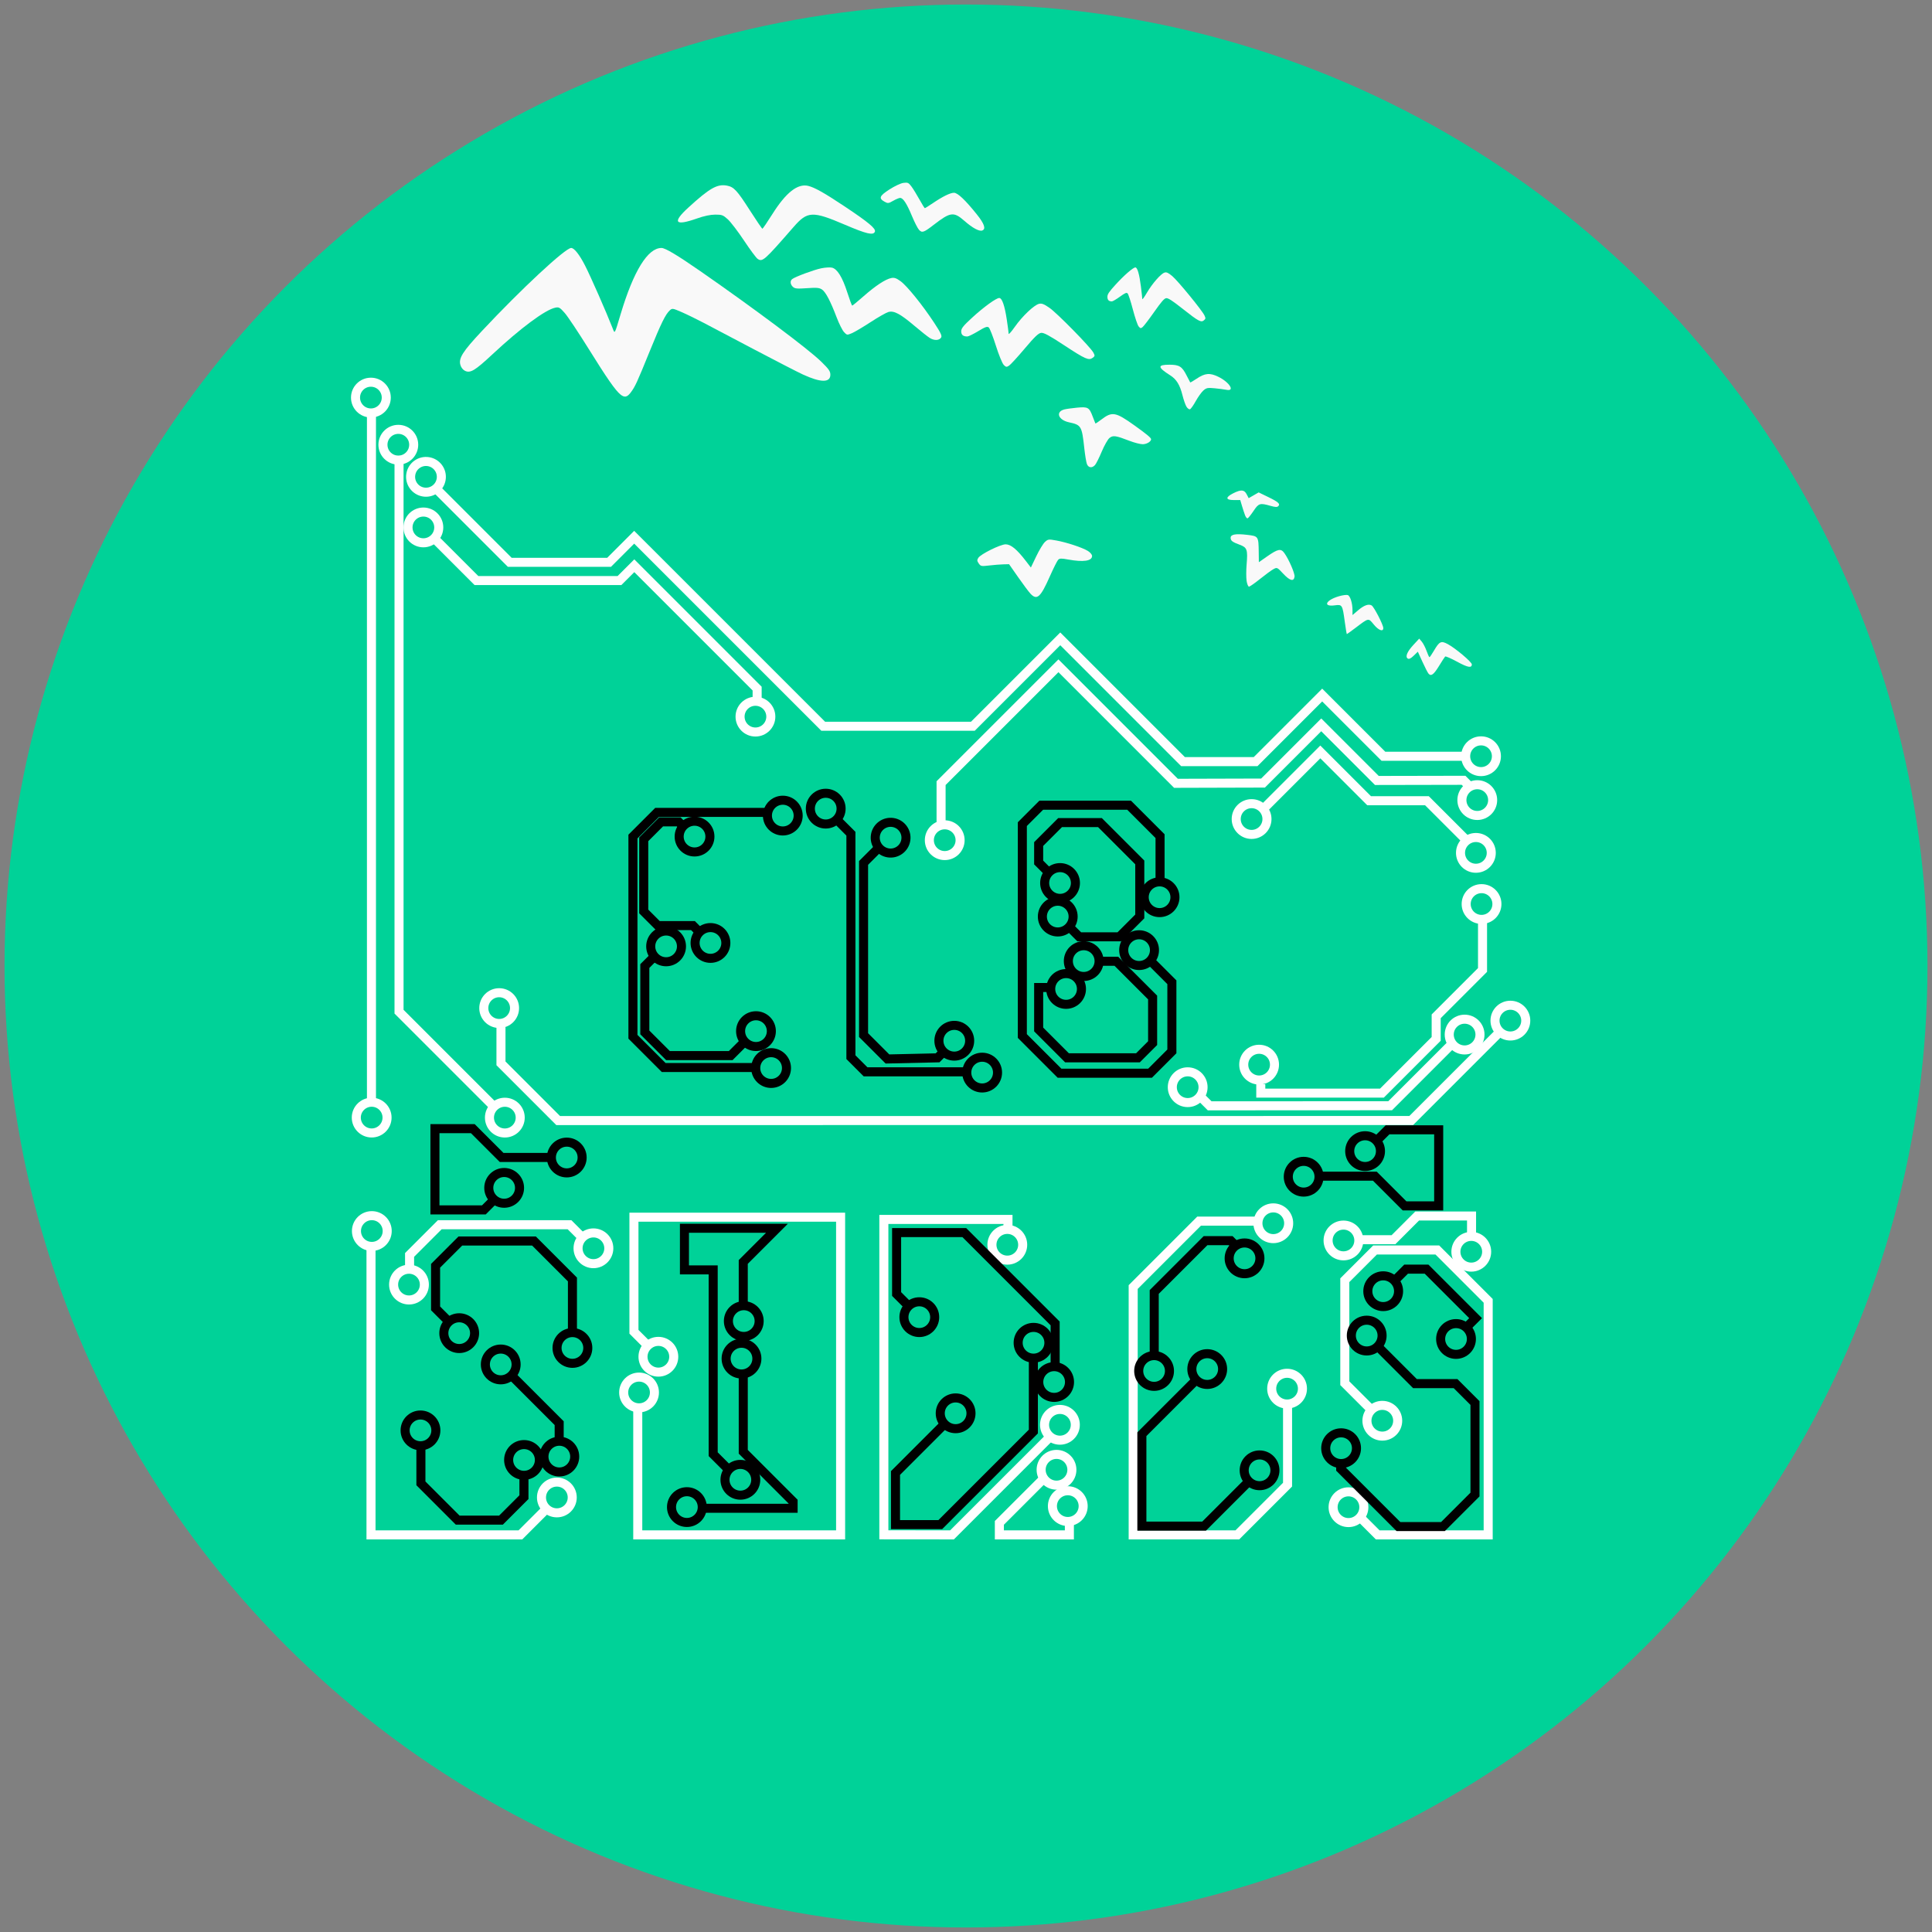 <?xml version="1.0" encoding="UTF-8"?>
<svg xmlns="http://www.w3.org/2000/svg" viewBox="0 0 2136 2136">
  <rect x="0" y="0" width="2136" height="2136" fill="#808080" stroke="none"/>
  <defs>
    <style>
      .cls-1, .cls-2 {
        stroke-miterlimit: 13.33;
      }

      .cls-1, .cls-2, .cls-3, .cls-4 {
        fill: none;
        stroke-width: 10px;
      }

      .cls-1, .cls-3 {
        stroke: #000;
      }

      .cls-2, .cls-4 {
        stroke: #fff;
      }

      .cls-3, .cls-4 {
        stroke-linecap: round;
        stroke-linejoin: round;
      }

      .cls-5 {
        fill: #00d298;
      }

      .cls-6 {
        fill: #f9f9f9;
      }
    </style>
  </defs>
  <g id="disk">
    <circle id="path187" class="cls-5" cx="1068" cy="1068" r="1063"/>
  </g>
  <g id="lines">
    <g>
      <path id="path229" class="cls-2" d="M553.87,1135.56v40.08l63.24,63.24,943.13-.05,98.52-98.52"/>
      <circle id="path252-1-6-849-73" class="cls-4" cx="1669.86" cy="1128.39" r="17"/>
      <circle id="path252-1-6-849-53" class="cls-4" cx="551.88" cy="1114.54" r="17"/>
    </g>
    <g>
      <path id="path223" class="cls-2" d="M1619.92,836.1h-90.45l-67.67-67.67-73.6,73.6h-80.27l-135.72-135.72-96.63,96.63h-165.44l-208.99-208.98-27.73,27.73h-109.83l-81.89-81.89"/>
      <circle id="path252-1-6-849-6" class="cls-4" cx="470.94" cy="527.15" r="17" transform="translate(-124.84 907.58) rotate(-80.78)"/>
      <circle id="path252-1-6-849-24" class="cls-4" cx="1637.42" cy="836.09" r="17"/>
    </g>
    <g>
      <path id="path224" class="cls-2" d="M480.75,595.85l46,46h158.16l16.36-16.36,135.81,135.81v17.63"/>
      <circle id="path252-1-6-849-5" class="cls-4" cx="835.21" cy="792.31" r="17"/>
      <circle id="path252-1-6-849-0" class="cls-4" cx="468.09" cy="583.12" r="17"/>
    </g>
    <g>
      <path id="path225" class="cls-2" d="M1040.45,915.11v-49.27l129.75-129.75,129.93,129.93,96.27-.27,64.36-64.36,61.49,61.49,95.83-.19,6.76,6.77"/>
      <circle id="path252-1-6-849-4" class="cls-4" cx="1633.26" cy="884.58" r="17"/>
      <circle id="path252-1-6-849-00" class="cls-4" cx="1044.48" cy="928.91" r="17"/>
    </g>
    <g>
      <path id="path226" class="cls-2" d="M1622.45,930.12l-44.86-44.86h-63.94l-53.93-53.93-64.15,64.15"/>
      <circle id="path252-1-6-849-03" class="cls-4" cx="1631.73" cy="942.93" r="17"/>
      <circle id="path252-1-6-849-69" class="cls-4" cx="1383.75" cy="905.53" r="17"/>
    </g>
    <g>
      <path id="path227" class="cls-2" d="M410.68,1216.43V455.06"/>
      <circle id="path252-1-6-849" class="cls-4" cx="410.92" cy="1235.6" r="17"/>
      <circle id="path252-1-6-849-2" class="cls-4" cx="410.06" cy="439.57" r="17"/>
    </g>
    <g>
      <path id="path228" class="cls-2" d="M441.17,504.05v614.47l105.93,105.93"/>
      <circle id="path252-1-6-849-8" class="cls-4" cx="558.14" cy="1235.63" r="17"/>
      <circle id="path252-1-6-849-7" class="cls-4" cx="440.38" cy="491.69" r="17"/>
    </g>
    <g>
      <path id="path234" class="cls-2" d="M1154.51,1634.05l-49.63,49.63v13.28h77.41v-16.07"/>
      <circle id="path252-1-6-849-50" class="cls-4" cx="1180.54" cy="1665.15" r="17"/>
      <circle id="path252-1-6-849-10" class="cls-4" cx="1168.07" cy="1624.97" r="17"/>
    </g>
    <g>
      <path id="path221" class="cls-2" d="M1605.7,1153.71l-68.79,68.79-199.51.1-12.07-12.07"/>
      <circle id="path252-1-6-849-52" class="cls-4" cx="1313.09" cy="1202" r="17"/>
      <circle id="path252-1-6-849-04" class="cls-4" cx="1619.26" cy="1143.81" r="17"/>
    </g>
    <g>
      <path id="path222" class="cls-2" d="M1393.91,1198.65v9.89h133.96l59.96-59.96v-24.95l51.24-51.24v-57.47"/>
      <circle id="path252-1-6-849-40" class="cls-4" cx="1392.06" cy="1177.06" r="17"/>
      <circle id="path252-1-6-849-1" class="cls-4" cx="1637.98" cy="999.48" r="17"/>
    </g>
    <g>
      <path id="path236" class="cls-2" d="M1500.97,1370.61h39.63l26.21-26.21h60.12v21.79"/>
      <circle id="path252-1-6-849-78" class="cls-4" cx="1485.32" cy="1371.45" r="17"/>
      <circle id="path252-1-6-849-3" class="cls-4" cx="1626.63" cy="1383.92" r="17"/>
    </g>
    <g>
      <path id="path237" class="cls-2" d="M1501.69,1675.46l21.5,21.5h122.13v-258.76l-56.25-56.25h-68.83l-33.44,33.44v113.9l28.58,28.58"/>
      <circle id="path252-1-6-849-06" class="cls-4" cx="1490.86" cy="1666.35" r="17"/>
      <circle id="path252-1-6-849-66" class="cls-4" cx="1528.27" cy="1570.76" r="17"/>
    </g>
    <g>
      <path id="path235" class="cls-2" d="M1392.79,1350.08h-67.09l-72.86,72.86v274.02h115.13l55.54-55.54v-85.79"/>
      <circle id="path252-1-6-849-11" class="cls-4" cx="1422.98" cy="1535.29" r="17"/>
      <circle id="path252-1-6-849-008" class="cls-4" cx="1407.74" cy="1352.42" r="17"/>
    </g>
    <g>
      <path id="path233" class="cls-2" d="M1114.42,1356.64v-8.46h-137.24v348.7l75.34.07,109.01-109.01"/>
      <circle id="path252-1-6-849-75" class="cls-4" cx="1171.85" cy="1575.25" r="17"/>
      <circle id="path252-1-6-849-54" class="cls-4" cx="1113.67" cy="1376.2" r="17"/>
    </g>
    <g>
      <path id="path232" class="cls-2" d="M717.52,1489.03l-16.64-16.64v-126.68h228.49v351.25h-224.27v-141.16"/>
      <circle id="path252-1-6-849-506" class="cls-4" cx="706.53" cy="1539.5" r="17"/>
      <circle id="path252-1-6-849-19" class="cls-4" cx="727.89" cy="1500.01" r="17"/>
    </g>
    <g>
      <g>
        <path id="path231" class="cls-2" d="M452.82,1406.81v-19.36l33.41-33.41h143.43l16.78,16.78"/>
        <circle id="path252-1-6-849-666" class="cls-4" cx="452.17" cy="1420.24" r="17"/>
        <circle id="path252-1-6-849-108" class="cls-4" cx="656.09" cy="1380.1" r="17"/>
      </g>
      <g>
        <path id="path230" class="cls-2" d="M410.18,1376.9v320.06h165.16l30.11-30.11"/>
        <circle id="path252-1-6-849-84" class="cls-4" cx="615.66" cy="1655.57" r="17"/>
        <circle id="path252-1-6-849-47" class="cls-4" cx="411.09" cy="1361.02" r="17"/>
      </g>
    </g>
  </g>
  <g id="text">
    <g id="scroll_right" data-name="scroll right">
      <path id="path310" class="cls-1" d="M1456.06,1300.37h63.99l32.82,32.82h37.72v-84.09h-56.54l-13.45,13.45"/>
      <circle id="path252-1-6-58" class="cls-3" cx="1441.31" cy="1300.97" r="17"/>
      <circle id="path252-1-6-25" class="cls-3" cx="1509.23" cy="1272.67" r="17"/>
    </g>
    <g id="scroll_left" data-name="scroll left">
      <path id="path309" class="cls-1" d="M547.57,1325.04l-12.61,12.61h-54.09v-89.82h41.87l31.83,31.83h57.74"/>
      <circle id="path252-1-6-25-1" class="cls-3" cx="557.39" cy="1313.3" r="17"/>
      <circle id="path252-1-6-25-5" class="cls-3" cx="626.6" cy="1279.74" r="17"/>
    </g>
    <g>
      <g>
        <path id="path321" class="cls-1" d="M1522.37,1487.72l42,42h44.91l21.45,21.45v101.17l-35.42,35.42h-49.2l-63.83-63.83v-8.76"/>
        <circle id="path252-1-6-90" class="cls-3" cx="1482.71" cy="1601.12" r="17"/>
        <circle id="path252-1-6-30" class="cls-3" cx="1511.02" cy="1476.6" r="17"/>
      </g>
      <g>
        <path id="path320" class="cls-1" d="M1539.24,1418.48l15.32-15.32h22.64l54.18,54.18-12.73,12.73"/>
        <circle id="path252-1-6-01" class="cls-3" cx="1609.76" cy="1480.37" r="17"/>
        <circle id="path252-1-6-09" class="cls-3" cx="1529.25" cy="1427.54" r="17"/>
      </g>
    </g>
    <g>
      <g>
        <path id="path318" class="cls-1" d="M1276.1,1500.89v-72.51l56.72-56.72h27.86l7.81,7.81"/>
        <circle id="path252-1-6-38" class="cls-3" cx="1275.95" cy="1515.73" r="17"/>
        <circle id="path252-1-6-375" class="cls-3" cx="1375.95" cy="1391.21" r="17"/>
      </g>
      <g>
        <path id="path319" class="cls-1" d="M1323.66,1524.42l-61.22,61.23v101.63h68.78l50.65-50.65"/>
        <circle id="path252-1-6-048" class="cls-3" cx="1392.56" cy="1625.56" r="17"/>
        <circle id="path252-1-6-21" class="cls-3" cx="1334.7" cy="1513.62" r="17"/>
      </g>
    </g>
    <g>
      <g>
        <path id="path316" class="cls-1" d="M1006.55,1445.94l-15.27-15.27v-67.92h74.86l100.42,100.42v49.53"/>
        <circle id="path252-1-6-13" class="cls-3" cx="1016.38" cy="1456.24" r="17"/>
        <circle id="path252-1-6-50" class="cls-3" cx="1165.44" cy="1527.94" r="17"/>
      </g>
      <g>
        <path id="path317" class="cls-1" d="M1142.48,1498.82v83.88l-102.89,102.89h-49.53v-57.07l56.18-56.18"/>
        <circle id="path252-1-6-61" class="cls-3" cx="1142.66" cy="1484.55" r="17"/>
        <circle id="path252-1-6-56" class="cls-3" cx="1056.53" cy="1562.53" r="17"/>
      </g>
    </g>
    <g>
      <g>
        <path id="path314" class="cls-1" d="M821.74,1446.21v-51.01l37.25-37.25h-102.27v46.03h31.77v203.76l18.83,18.83"/>
        <circle id="path252-1-6-39" class="cls-3" cx="818.54" cy="1636.04" r="17"/>
        <circle id="path252-1-6-32" class="cls-3" cx="822.31" cy="1460.56" r="17"/>
      </g>
      <g>
        <path id="path315" class="cls-1" d="M821.74,1516.05v89.01l55.11,55.12v7.35h-103.05"/>
        <circle id="path252-1-6-19" class="cls-3" cx="759.42" cy="1666.22" r="17"/>
        <circle id="path252-1-6-95" class="cls-3" cx="819.8" cy="1502.07" r="17"/>
      </g>
    </g>
    <g>
      <g>
        <path id="path311" class="cls-1" d="M498.33,1463.29l-16.76-16.76v-47.1l27.39-27.39h81.38l42.54,42.54v61.21"/>
        <circle id="path252-1-6-75" class="cls-3" cx="632.86" cy="1490.28" r="17"/>
        <circle id="path252-1-6-84" class="cls-3" cx="507.7" cy="1473.92" r="17"/>
      </g>
      <g>
        <path id="path312" class="cls-1" d="M563.33,1518.55l54.89,54.89v23.62"/>
        <circle id="path252-1-6-85" class="cls-3" cx="618.39" cy="1610.4" r="17"/>
        <circle id="path252-1-6-33" class="cls-3" cx="553.61" cy="1508.51" r="17"/>
      </g>
      <g>
        <path id="path313" class="cls-1" d="M579.27,1628.41v26.83l-25.39,25.39h-47.88l-40.65-40.65v-44.37"/>
        <circle id="path252-1-6-06" class="cls-3" cx="579.35" cy="1614.11" r="17"/>
        <circle id="path252-1-6-68" class="cls-3" cx="464.88" cy="1581.41" r="17"/>
      </g>
    </g>
    <g>
      <g>
        <path id="path307" class="cls-1" d="M1282.54,975.43v-51l-34.19-34.19h-97.16l-20.91,20.91v234.26l41.13,41.13h100.06l24.14-24.14v-76.44l-25.26-25.26"/>
        <circle id="path252-1-6-5" class="cls-3" cx="1282.02" cy="991.97" r="17"/>
        <circle id="path252-1-6-55" class="cls-3" cx="1259.37" cy="1050.46" r="17"/>
      </g>
      <g>
        <path id="path308" class="cls-1" d="M1163.88,1091.78h-15.55v46.39l31.34,31.34h78.43l16.23-16.23v-50.43l-40.09-40.09h-21.29"/>
        <circle id="path252-1-6-9" class="cls-3" cx="1198.15" cy="1062.57" r="17"/>
        <circle id="path252-1-6-8" class="cls-3" cx="1178.65" cy="1093.38" r="17"/>
      </g>
      <g>
        <path id="path306" class="cls-1" d="M1160.87,966.11l-12.54-12.54v-20.41l23.7-23.71h44.07l44.03,44.03v59.72l-22.53,22.53h-44.41l-13.06-13.06"/>
        <circle id="path252-1-6-6" class="cls-3" cx="1169.44" cy="1013.36" r="17"/>
        <circle id="path252-1-6-17" class="cls-3" cx="1171.98" cy="976.23" r="17"/>
      </g>
    </g>
    <g>
      <g>
        <path id="path303" class="cls-1" d="M726,1054.96l-13.09,13.09v73.39l25.61,25.61h69.34l16.55-16.55"/>
        <circle id="path252-1-6-03" class="cls-3" cx="835.8" cy="1140.01" r="17"/>
        <circle id="path252-1-6-7" class="cls-3" cx="736.43" cy="1046.3" r="17"/>
      </g>
      <g>
        <path id="path302" class="cls-1" d="M756.23,914.52l-5.86-5.86h-19.41l-19.25,19.25v79.79l15.62,15.62h38.81l9.18,9.18"/>
        <circle id="path252-1-6-23" class="cls-3" cx="785.49" cy="1042.53" r="17"/>
        <circle id="path252-1-6-3" class="cls-3" cx="767.88" cy="924.92" r="17"/>
      </g>
      <g>
        <path id="path322" class="cls-1" d="M850.85,898.16h-124.35l-26.73,26.73v221.35l34,34h105.17"/>
        <circle id="path252-1-6-2" class="cls-3" cx="852.53" cy="1180.82" r="17"/>
        <circle id="path252-1-6-0" class="cls-3" cx="865.46" cy="901.71" r="17"/>
      </g>
    </g>
    <g>
      <g>
        <path id="path305" class="cls-1" d="M1045.07,1161.02l-8.51,8.51-55.42,1.26-26.39-26.39v-190.36l16.87-16.87"/>
        <circle id="path252-1-6-37" class="cls-3" cx="1055.05" cy="1150.63" r="17"/>
        <circle id="path252-1-6-1" class="cls-3" cx="984.61" cy="926.1" r="17" transform="translate(-87.25 1749.65) rotate(-80.78)"/>
      </g>
      <g>
        <path id="path304" class="cls-1" d="M922.49,903.49l18.27,18.27v247.05l16.19,16.19h114.53"/>
        <circle id="path252-1-6-71" class="cls-3" cx="1085.86" cy="1185.85" r="17"/>
        <circle id="path252-1-6-04" class="cls-3" cx="912.91" cy="894.02" r="17"/>
      </g>
    </g>
  </g>
  <g id="birds">
    <path id="path523" class="cls-6" d="M1016.08,254.14c-1.48-1.58-5.03-8.55-7.91-15.49-5.66-13.66-9.71-19.84-13.01-19.84-1.15,0-4.61,1.44-7.68,3.19-5.19,2.97-5.85,3.04-9.49,1.02-6.78-3.77-5.75-6.38,5.32-13.54,5.68-3.68,12.51-6.89,15.51-7.29,4.8-.64,5.72-.23,8.9,4.05,1.95,2.62,5.92,9.08,8.83,14.34,2.9,5.27,5.58,9.57,5.94,9.57s4.3-2.46,8.74-5.47c10.98-7.44,19.33-11.55,23.48-11.55s12.67,8.19,25.22,23.85c8.39,10.47,10.33,16.2,6.05,17.85-3.31,1.27-10.69-2.7-19.73-10.62-11.9-10.41-15.41-9.95-34.04,4.43-10.92,8.43-12.8,9.07-16.14,5.48Z"/>
    <path id="path522" class="cls-6" d="M837.54,286.14c-1.6-1.12-8.36-10.23-15.02-20.26s-14.71-20.56-17.88-23.42c-5.24-4.73-6.5-5.2-13.91-5.18-5.36.02-12.26,1.48-20.14,4.26-24.4,8.61-27.67,4.54-9.63-11.98,23.6-21.6,31.96-26.36,42.75-24.34,7.64,1.43,11.22,5.28,25.19,27.12,7.22,11.28,13.51,20.52,13.99,20.52s5.45-7.28,11.05-16.18c15.01-23.83,27.91-33.98,39.57-31.17,7.16,1.73,17.84,7.75,40.4,22.77,26.45,17.63,34.66,24.48,33.35,27.87-1.66,4.32-9.08,2.6-33.3-7.76-35.78-15.29-41.25-15.04-56.6,2.57-32.47,37.28-34.4,38.98-39.82,35.18h0Z"/>
    <path id="path521" class="cls-6" d="M1027.96,373.66c-2.34-1.46-9.94-7.48-16.89-13.37-15.85-13.43-22.76-17.09-28.93-15.32-2.47.71-11.36,5.77-19.76,11.25-8.4,5.48-17.68,10.97-20.63,12.2-5.22,2.18-5.43,2.15-8.65-1.32-1.81-1.96-5.42-9.15-8.02-15.99-6.92-18.22-12.26-28.38-16.34-31.05-3-1.97-5.79-2.21-16.55-1.45-10.92.78-13.34.55-15.53-1.43-3-2.72-3.38-6.62-.82-8.63,3.28-2.57,23.83-10.21,32.06-11.91,4.48-.93,9.88-1.25,11.99-.72,5.82,1.46,11.46,10.57,16.77,27.08,2.63,8.18,5.11,14.89,5.51,14.91.4.02,6.11-4.69,12.68-10.46,13.23-11.63,24.12-18.78,30.57-20.07,3.31-.66,5.56.11,10.26,3.52,7.12,5.16,24.36,26.51,37.16,46,7.27,11.07,8.83,14.4,7.66,16.28-2.1,3.36-7.58,3.56-12.54.47h0Z"/>
    <path id="path520" class="cls-6" d="M1109.69,403.38c-1.59-1.59-5.47-11.11-8.67-21.25-3.19-10.11-6.72-19.15-7.86-20.09-1.67-1.39-3.91-.6-11.73,4.13-5.32,3.21-10.69,5.84-11.95,5.84-4.68,0-6.77-1.77-6.77-5.73,0-3.22,2.38-6.19,12.1-15.1,12.88-11.8,26.57-21.73,29.95-21.73,3.07,0,6.01,8.39,8.33,23.82,1.14,7.57,2.08,14.67,2.08,15.77,0,1.1,3.12-2.44,6.92-7.85,8.1-11.53,21.09-23.88,26.56-25.26,3.05-.76,5.43.13,11.53,4.33,8.38,5.77,45.39,43.46,48.64,49.54,1.83,3.42,1.76,3.96-.78,5.82-4.32,3.16-8.11,1.49-31.48-13.87-16.47-10.83-22.51-14.08-25.48-13.74-2.99.35-7.2,4.37-18.13,17.33-7.83,9.28-15.62,17.78-17.32,18.9-2.76,1.81-3.39,1.72-5.97-.85h0Z"/>
    <path id="path519" class="cls-6" d="M685.97,436.16c-5.7-4.67-14.72-17.61-35.1-50.37-11.27-18.11-23.19-35.99-26.49-39.74-5.4-6.13-6.44-6.72-10.42-5.9-11.14,2.29-38.27,22.43-69.67,51.72-19.15,17.86-24.29,20.95-30.16,18.13-2.33-1.12-4.3-3.63-5.13-6.53-2.13-7.45,2.51-14.77,23.68-37.39,43.61-46.58,92.37-91.94,98.81-91.94,3.35,0,9.13,7.33,15.37,19.5,6.08,11.86,23.26,50.91,30.41,69.15,2.56,6.53,1.99,7.52,8.93-15.6,14.31-47.73,29.96-73.05,45.15-73.05,4.13,0,17.6,8.05,42.88,25.6,60.33,41.91,119.26,86.02,133.53,99.92,8.59,8.37,10.28,10.78,10.28,14.62,0,8.99-10.61,8.89-30.47-.29-5.61-2.59-29.29-14.77-52.63-27.06-23.34-12.29-48.81-25.71-56.61-29.82-7.8-4.11-18.87-9.51-24.59-12-9.91-4.3-10.54-4.41-13.11-2.08-4.85,4.39-9.64,14.14-22.52,45.84-14.03,34.54-15.86,38.5-20.87,45.19-3.86,5.16-6.85,5.71-11.26,2.1h0Z"/>
    <path id="path518" class="cls-6" d="M1311.83,449.76c-1.17-1.8-3.21-7.62-4.54-12.93-2.83-11.33-6.6-17.46-13.41-21.79-14.26-9.07-14.47-11.82-.91-11.82,10.8,0,13.92,1.95,18.87,11.8,2.03,4.04,3.86,7.54,4.06,7.77.2.23,3.31-1.56,6.9-3.99,9.41-6.35,14.77-6.84,24.24-2.2,12.28,6.01,18.7,16.35,8.93,14.38-2.54-.51-8.49-1.29-13.22-1.73-7.66-.71-9.03-.43-12.37,2.54-2.07,1.84-5.85,7.12-8.41,11.74-2.56,4.62-5.41,8.65-6.34,8.95-.93.31-2.64-.92-3.81-2.72h0Z"/>
    <path id="path517" class="cls-6" d="M1201.68,513.03c-.76-2.01-2.06-9.83-2.88-17.38-2.69-24.7-3.35-25.84-16.88-28.74-11.9-2.55-15.23-11.56-5.26-14.23,2.09-.56,8.47-1.45,14.19-1.99,12.1-1.13,13.44-.34,17.38,10.28,1.38,3.72,2.65,6.97,2.82,7.21.18.25,3.19-1.74,6.7-4.42,11.77-8.99,15.66-8.31,36.13,6.31,13.85,9.9,18.76,13.96,18.76,15.53,0,2.63-4.87,5.53-9.29,5.53-2.66,0-9.15-1.66-14.44-3.7-15.32-5.9-18.31-6.34-22.22-3.26-1.87,1.47-5.74,8.25-8.59,15.07-2.85,6.82-6.21,13.53-7.46,14.91-3.29,3.64-7.34,3.12-8.96-1.15h0Z"/>
    <path id="path516" class="cls-6" d="M1376.49,569.58c-.82-2.17-2.35-6.83-3.39-10.34l-1.89-6.38h-7.09c-9.19,0-9.5-3.04-.76-7.45,8.72-4.4,12.26-4.14,14.96,1.08l2.21,4.27,5.52-3.18,5.52-3.18,10.12,4.9c11.56,5.59,14.06,7.81,11.58,10.29-1.25,1.25-3.26,1.19-8.38-.27-11.94-3.41-13.21-3.04-18.98,5.55-2.87,4.27-5.82,7.96-6.57,8.21-.75.25-2.03-1.33-2.86-3.5h0Z"/>
    <path id="path515" class="cls-6" d="M1378.23,642.19c-.53-3.53-.52-11.69.02-18.14,1.36-16.35.53-18.75-7.52-21.73-8.31-3.07-10.15-4.47-10.15-7.77,0-3.75,5.54-4.73,18.21-3.24,12.57,1.48,12.62,1.55,12.85,19.3l.14,10.95,8.91-6.23c12.29-8.59,15.46-9.21,19.31-3.8,5.05,7.09,11.73,22.56,11.24,26.01-.82,5.73-5.09,4.65-12.4-3.13-6.84-7.28-6.91-7.31-10.95-5.15-2.24,1.2-8.85,6.04-14.71,10.75-5.85,4.71-11.4,8.58-12.32,8.58-.93,0-2.12-2.88-2.65-6.4h0Z"/>
    <path id="path514" class="cls-6" d="M1139.24,656.32c-1.87-1.99-7.96-10.13-13.52-18.08l-10.11-14.46-6.23.15c-3.43.08-10.45.64-15.6,1.25-8.82,1.04-9.5.91-11.68-2.21-1.94-2.78-2.02-3.78-.49-6.21,2.63-4.17,24.43-14.96,30.21-14.96s12.43,5.57,21.88,17.81l6.03,7.82,5.97-12.46c3.28-6.85,7.58-13.94,9.55-15.74,3.41-3.13,4.01-3.21,12.61-1.67,11.37,2.04,28.88,7.83,34.92,11.56,2.56,1.58,4.61,4.03,4.61,5.52,0,5.63-9.58,7.05-26.48,3.94-7.59-1.4-9.4-1.34-11.04.35-1.08,1.12-5.26,9.46-9.28,18.55-10.22,23.05-14.15,26.53-21.35,18.86h0Z"/>
    <path id="path513" class="cls-6" d="M1486.85,687.96c-2.66-19.51-2.83-19.79-11.18-18.69-13.56,1.8-10-5.8,4.72-10.08,4.08-1.19,8.46-1.76,9.73-1.27,2.72,1.04,5.19,8.97,5.2,16.67v5.43s6-5.13,6-5.13c6.64-5.69,11.73-7.54,15.15-5.53,2.64,1.55,12.84,21.34,12.88,24.97.04,4.56-5.2,2.62-10.54-3.9-6.03-7.36-5.38-7.47-19.98,3.58-5.13,3.88-9.52,7.06-9.76,7.06s-1.24-5.9-2.22-13.12h0Z"/>
    <path id="path512" class="cls-6" d="M1579.27,744.65c-.89-1.07-3.89-6.94-6.67-13.04l-5.06-11.1-4.56,4.42c-3.11,3.02-5.17,4.03-6.51,3.21-3.13-1.94-.81-7.62,6.21-15.19l6.38-6.89,2.84,3.34c1.56,1.84,3.95,6.47,5.31,10.28,1.36,3.82,2.79,6.93,3.2,6.92s2.65-3.3,4.99-7.31c5.98-10.23,7.87-11.12,15.25-7.17,8.4,4.48,26.59,19.8,26.59,22.38,0,4.34-4.39,3.55-16.31-2.95-6.72-3.66-12.66-6.22-13.2-5.69-.54.53-3.59,5.23-6.77,10.44-5.92,9.69-8.85,11.79-11.69,8.36h0Z"/>
    <path id="path520-2" data-name="path520" class="cls-6" d="M1258.85,360.9c-1.17-1.4-4.02-9.81-6.37-18.75-2.34-8.92-4.94-16.89-5.77-17.73-1.23-1.22-2.87-.53-8.62,3.64-3.91,2.83-7.86,5.15-8.78,5.15-3.44,0-4.97-1.56-4.97-5.06,0-2.84,1.75-5.46,8.9-13.32,9.47-10.41,19.52-19.17,22.01-19.17,2.26,0,4.41,7.41,6.12,21.01.84,6.68,1.53,12.94,1.53,13.91,0,.97,2.29-2.15,5.09-6.93,5.95-10.17,15.5-21.07,19.52-22.29,2.24-.67,3.99.12,8.47,3.82,6.16,5.1,33.36,38.35,35.75,43.72,1.35,3.02,1.29,3.49-.57,5.13-3.17,2.79-5.96,1.31-23.13-12.24-12.11-9.56-16.54-12.43-18.73-12.12-2.2.31-5.29,3.86-13.32,15.29-5.75,8.19-11.48,15.69-12.73,16.67-2.03,1.6-2.49,1.52-4.38-.75h0Z"/>
  </g>
</svg>